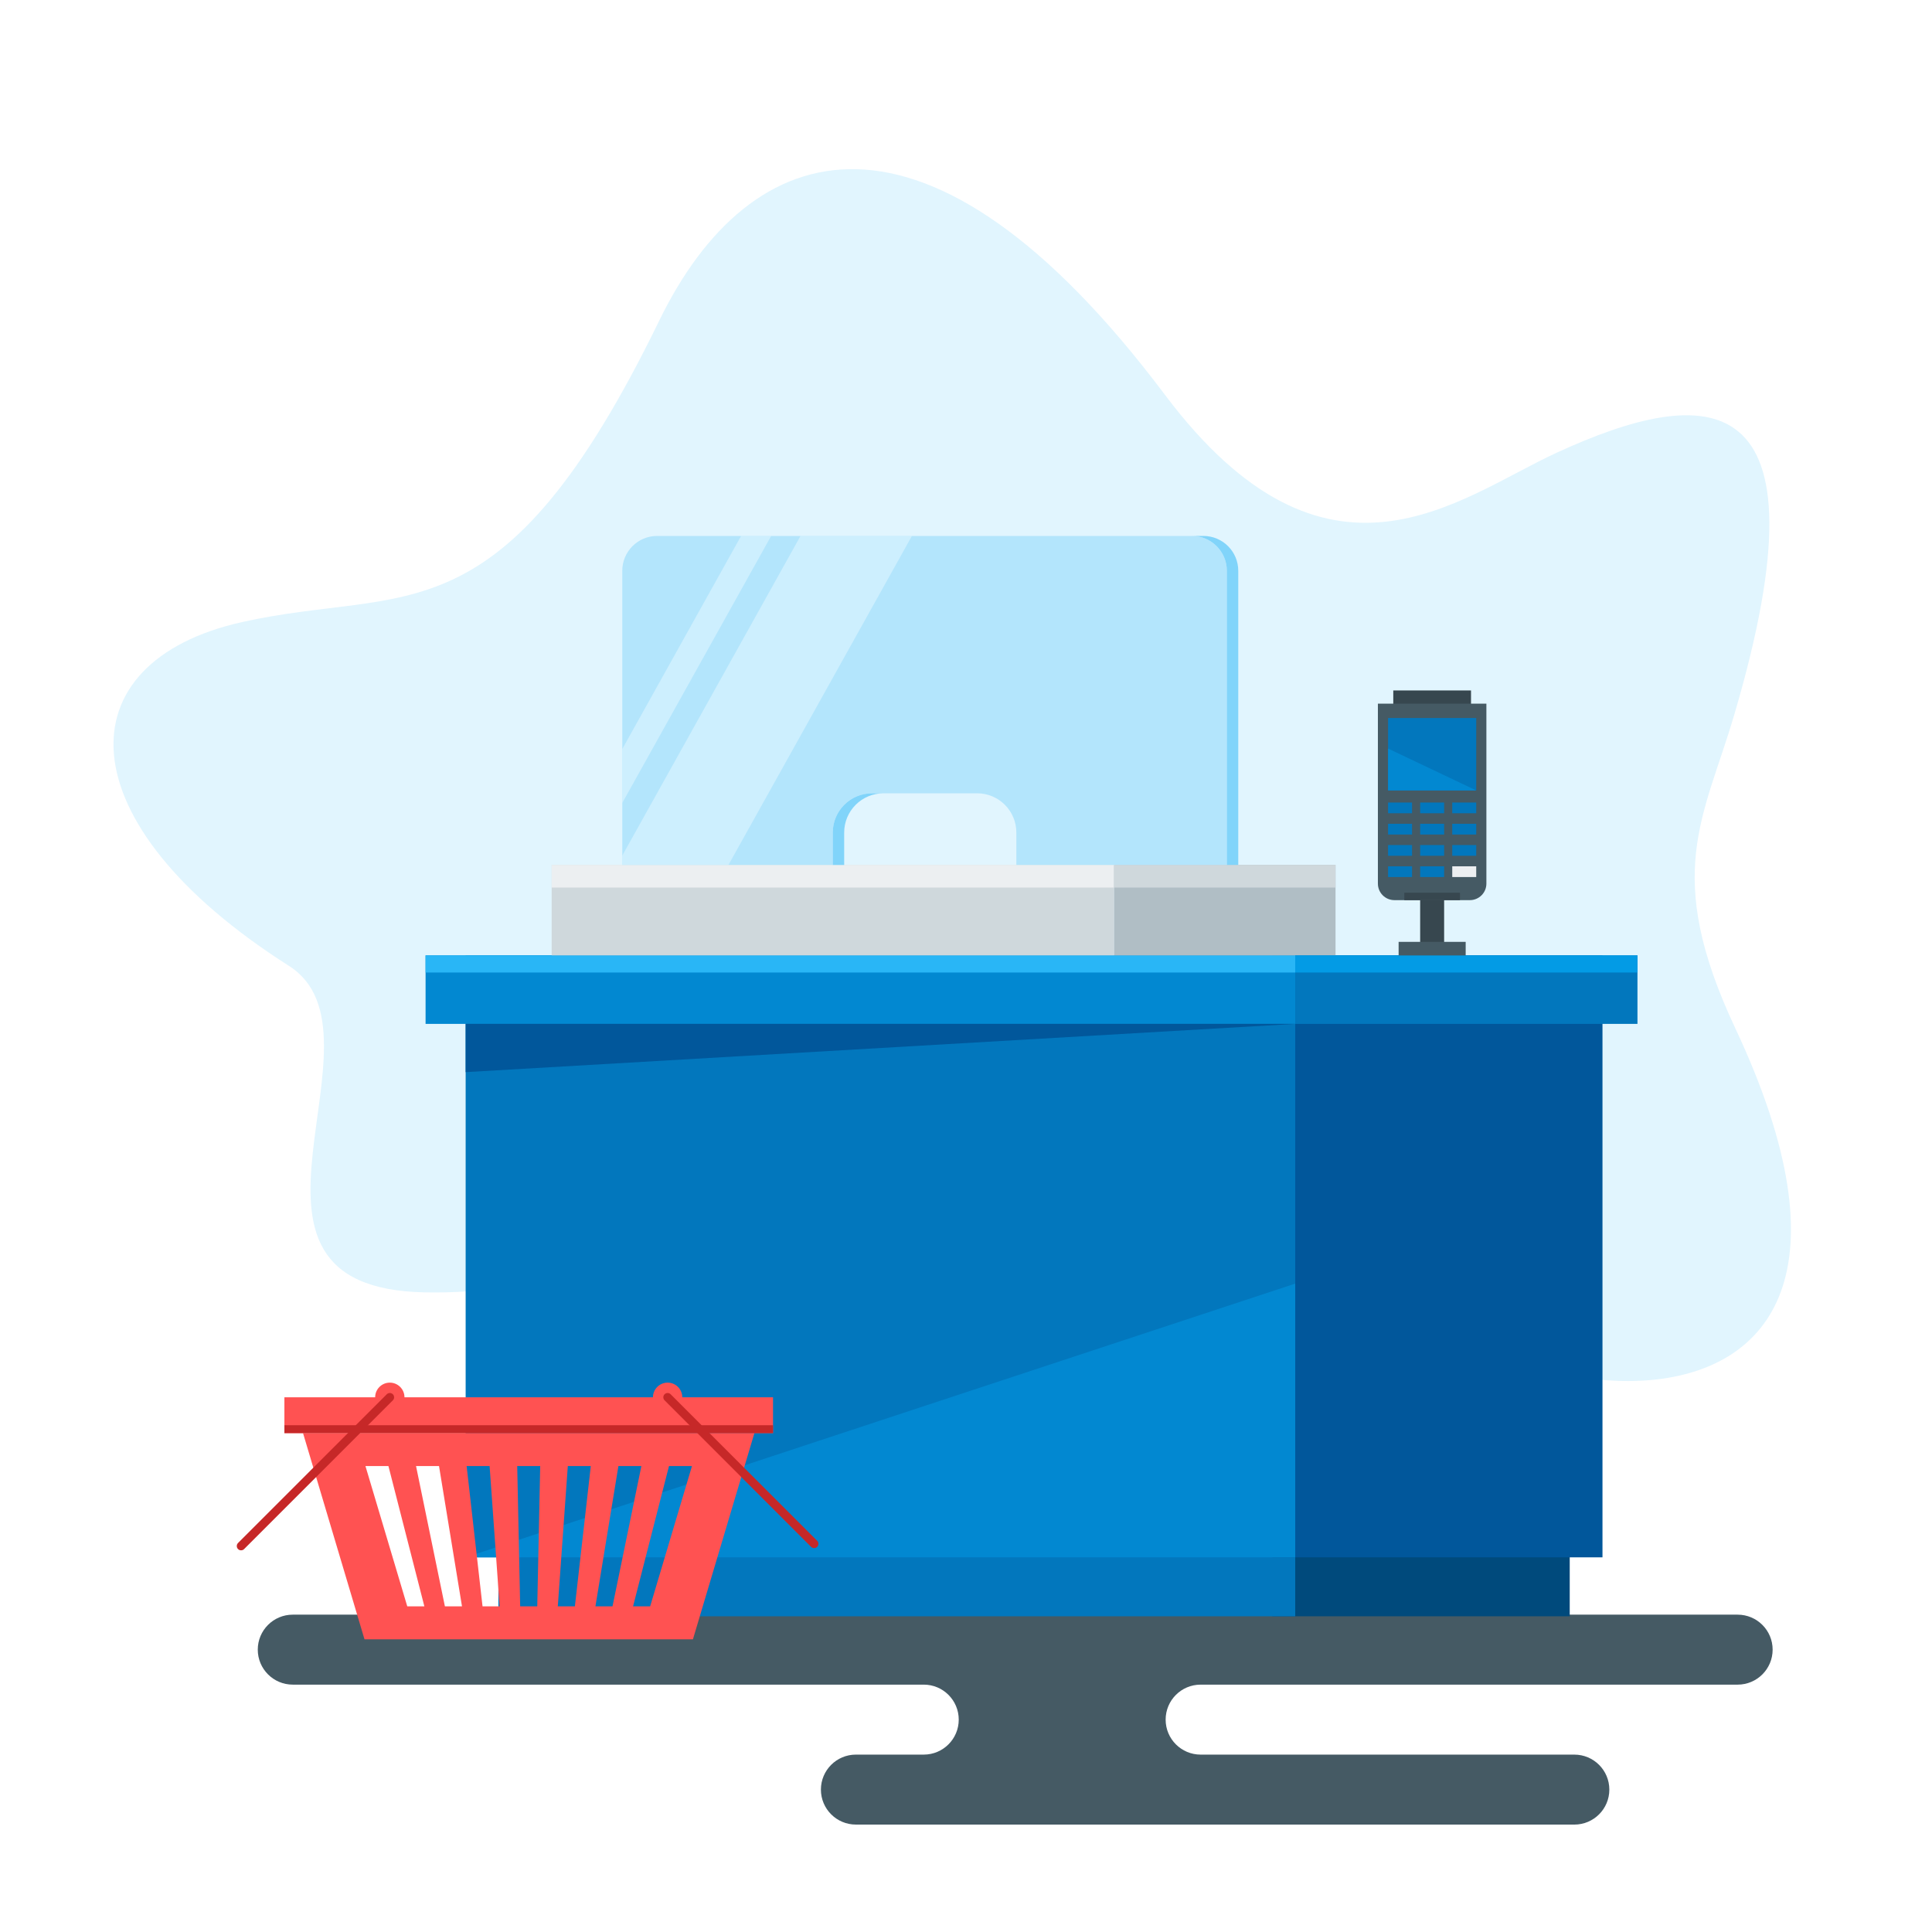 <?xml version="1.0" encoding="utf-8"?>
<!-- Generator: Adobe Illustrator 27.5.0, SVG Export Plug-In . SVG Version: 6.00 Build 0)  -->
<svg version="1.1" xmlns="http://www.w3.org/2000/svg" xmlns:xlink="http://www.w3.org/1999/xlink" x="0px" y="0px"
	 viewBox="0 0 500 500" style="enable-background:new 0 0 500 500;" xml:space="preserve">
<g id="BACKGROUND">
	<rect style="fill:#FFFFFF;" width="500" height="500"/>
</g>
<g id="OBJECTS">
	<g>
		<path style="fill:#455A64;" d="M458.756,426.927L458.756,426.927c0-5.001-4.054-9.055-9.055-9.055H75.766
			c-5.001,0-9.055,4.054-9.055,9.055v0c0,5.001,4.054,9.055,9.055,9.055h163.301c5.001,0,9.055,4.054,9.055,9.055v0
			c0,5.001-4.054,9.055-9.055,9.055h-17.562c-5.001,0-9.055,4.054-9.055,9.055l0,0c0,5.001,4.054,9.055,9.055,9.055H407.44
			c5.001,0,9.055-4.054,9.055-9.055l0,0c0-5.001-4.054-9.055-9.055-9.055h-96.718c-5.001,0-9.055-4.054-9.055-9.055v0
			c0-5.001,4.054-9.055,9.055-9.055h138.979C454.701,435.982,458.756,431.928,458.756,426.927z"/>
		<g>
			<path style="fill:#E1F5FE;" d="M110.048,334.466c-58.555-1.043-7.343-66.729-35.262-84.493
				c-58.408-37.164-58.296-78.64-12.169-88.974c42.717-9.57,67.095,6.038,108.014-78.062
				c23.382-48.056,69.247-62.744,130.836,19.216c42.064,55.977,75.988,26.699,101.378,15.02
				c38.644-17.775,71.641-19.307,45.992,67.758c-7.919,26.883-18.567,41.122,0.25,81.169
				c59.399,126.411-82.654,100.108-104.177,48.787C290.6,185.39,226.215,336.534,110.048,334.466z"/>
			<g>
				<rect x="329.281" y="262.51" style="fill:#004A7C;" width="76.963" height="155.786"/>
				<rect x="128.986" y="262.51" style="fill:#0277BD;" width="206.218" height="155.786"/>
				<rect x="329.281" y="247.253" style="fill:#01579B;" width="85.439" height="155.786"/>
				<rect x="120.51" y="247.253" style="fill:#0277BD;" width="214.693" height="155.786"/>
				<polygon style="fill:#0288D1;" points="120.51,403.04 335.204,403.04 335.204,332.199 				"/>
				<g>
					<rect x="110.139" y="247.253" style="fill:#0288D1;" width="225.065" height="17.727"/>
					<rect x="110.139" y="247.253" style="fill:#29B6F6;" width="225.065" height="4.432"/>
				</g>
				<rect x="335.204" y="247.253" style="fill:#0277BD;" width="88.571" height="17.727"/>
				<g>
					<rect x="142.774" y="223.847" style="fill:#CFD8DC;" width="145.573" height="23.406"/>
					<rect x="142.774" y="223.847" style="fill:#ECEFF1;" width="145.573" height="5.852"/>
				</g>
				<rect x="288.348" y="223.847" style="fill:#B0BEC5;" width="57.288" height="23.406"/>
				<rect x="288.348" y="223.847" style="fill:#CFD8DC;" width="57.288" height="5.852"/>
				<rect x="335.204" y="247.253" style="fill:#039BE5;" width="88.571" height="4.432"/>
				<polygon style="fill:#01579B;" points="335.204,264.98 120.51,264.98 120.51,277.468 				"/>
				<g>
					<path style="fill:#B3E5FC;" d="M308.482,138.701H170.068c-4.985,0-9.025,4.041-9.025,9.025v76.12h54.477v-8.382
						c0-5.611,4.548-10.159,10.159-10.159h27.194c5.611,0,10.159,4.548,10.159,10.159v8.382h54.477v-76.12
						C317.508,142.742,313.467,138.701,308.482,138.701z"/>
					<g>
						<defs>
							<path id="SVGID_1_" d="M308.482,138.701H170.068c-4.985,0-9.025,4.041-9.025,9.025v76.12h54.477v-8.382
								c0-5.611,4.548-10.159,10.159-10.159h27.194c5.611,0,10.159,4.548,10.159,10.159v8.382h54.477v-76.12
								C317.508,142.742,313.467,138.701,308.482,138.701z"/>
						</defs>
						<clipPath id="SVGID_00000006667958526335561470000004531403333767473582_">
							<use xlink:href="#SVGID_1_"  style="overflow:visible;"/>
						</clipPath>
						<g style="clip-path:url(#SVGID_00000006667958526335561470000004531403333767473582_);">
							<polygon style="opacity:0.57;fill:#E1F5FE;" points="169.807,257.414 148.265,244.345 227.03,103.088 248.572,116.157 
															"/>
							<polygon style="opacity:0.57;fill:#E1F5FE;" points="136.043,252.644 130.227,249.115 208.992,107.858 214.808,111.386 
															"/>
						</g>
					</g>
					<g>
						<path style="fill:#81D4FA;" d="M215.519,215.465v8.382h2.955v-8.382c0-5.611,4.548-10.159,10.159-10.159h-2.955
							C220.067,205.307,215.519,209.855,215.519,215.465z"/>
						<path style="fill:#81D4FA;" d="M311.437,138.701h-2.955c4.985,0,9.026,4.041,9.026,9.025v76.12h2.955v-76.12
							C320.462,142.742,316.421,138.701,311.437,138.701z"/>
					</g>
				</g>
			</g>
			<g>
				<rect x="367.536" y="229.979" style="fill:#37474F;" width="6.205" height="16.788"/>
				<rect x="361.96" y="243.752" style="fill:#455A64;" width="17.356" height="3.502"/>
				<g>
					<rect x="360.579" y="178.688" style="fill:#37474F;" width="20.119" height="4.587"/>
					<path style="fill:#455A64;" d="M380.4,232.956h-19.524c-2.362,0-4.278-1.915-4.278-4.278v-46.574h28.079v46.574
						C384.678,231.041,382.763,232.956,380.4,232.956z"/>
					<rect x="359.231" y="185.823" style="fill:#0277BD;" width="22.814" height="18.742"/>
					<polygon style="fill:#0288D1;" points="382.045,204.565 359.231,204.565 359.231,193.721 					"/>
					<g>
						<rect x="359.231" y="207.693" style="fill:#0277BD;" width="6.205" height="2.778"/>
						<rect x="367.536" y="207.693" style="fill:#0277BD;" width="6.205" height="2.778"/>
						<rect x="375.841" y="207.693" style="fill:#0277BD;" width="6.205" height="2.778"/>
					</g>
					<g>
						<rect x="359.231" y="213.195" style="fill:#0277BD;" width="6.205" height="2.778"/>
						<rect x="367.536" y="213.195" style="fill:#0277BD;" width="6.205" height="2.778"/>
						<rect x="375.841" y="213.195" style="fill:#0277BD;" width="6.205" height="2.778"/>
					</g>
					<g>
						<rect x="359.231" y="218.697" style="fill:#0277BD;" width="6.205" height="2.778"/>
						<rect x="367.536" y="218.697" style="fill:#0277BD;" width="6.205" height="2.778"/>
						<rect x="375.841" y="218.697" style="fill:#0277BD;" width="6.205" height="2.778"/>
					</g>
					<g>
						<rect x="359.231" y="224.199" style="fill:#0277BD;" width="6.205" height="2.778"/>
						<rect x="367.536" y="224.199" style="fill:#0277BD;" width="6.205" height="2.778"/>
						<rect x="375.841" y="224.199" style="fill:#ECEFF1;" width="6.205" height="2.778"/>
					</g>
					<rect x="363.43" y="231.036" style="fill:#37474F;" width="14.416" height="1.919"/>
				</g>
			</g>
			<g>
				<path style="fill:#FF5252;" d="M78.421,370.885l15.91,53.37h84.998l15.91-53.37H78.421z M105.401,415.72
					c-3.607-12.101-7.215-24.201-10.822-36.302h5.947c3.1,12.101,6.199,24.201,9.299,36.302H105.401z M115.14,415.72
					c-2.49-12.101-4.979-24.201-7.469-36.302h5.947c1.982,12.101,3.964,24.201,5.946,36.302H115.14z M124.879,415.72
					c-1.372-12.101-2.743-24.201-4.115-36.302h5.947c0.864,12.101,1.728,24.201,2.592,36.302H124.879z M139.042,415.72h-4.424
					c-0.254-12.101-0.508-24.201-0.762-36.302h5.947C139.55,391.519,139.296,403.62,139.042,415.72z M148.781,415.72h-4.424
					c0.864-12.101,1.728-24.201,2.592-36.302h5.947C151.524,391.519,150.153,403.62,148.781,415.72z M154.096,415.72
					c1.982-12.101,3.964-24.201,5.945-36.302h5.947c-2.49,12.101-4.979,24.201-7.469,36.302H154.096z M168.259,415.72h-4.424
					c3.1-12.101,6.199-24.201,9.299-36.302h5.947C175.474,391.519,171.866,403.62,168.259,415.72z"/>
				<rect x="73.603" y="361.619" style="fill:#FF5252;" width="126.455" height="9.266"/>
				<rect x="73.603" y="368.846" style="fill:#C62828;" width="126.455" height="2.038"/>
				<g>
					<path style="fill:#FF5252;" d="M104.677,361.619c0,2.095-1.699,3.794-3.794,3.794c-2.095,0-3.794-1.699-3.794-3.794
						c0-2.095,1.699-3.794,3.794-3.794C102.978,357.825,104.677,359.524,104.677,361.619z"/>
					<path style="fill:#FF5252;" d="M176.572,361.619c0,2.095-1.699,3.794-3.794,3.794c-2.096,0-3.794-1.699-3.794-3.794
						c0-2.095,1.699-3.794,3.794-3.794C174.873,357.825,176.572,359.524,176.572,361.619z"/>
				</g>
				
					<line style="fill:none;stroke:#C62828;stroke-width:2.224;stroke-linecap:round;stroke-miterlimit:10;" x1="100.883" y1="361.619" x2="62.391" y2="400.111"/>
				
					<line style="fill:none;stroke:#C62828;stroke-width:2.224;stroke-linecap:round;stroke-miterlimit:10;" x1="210.693" y1="399.535" x2="172.778" y2="361.619"/>
			</g>
		</g>
	</g>
</g>
</svg>
